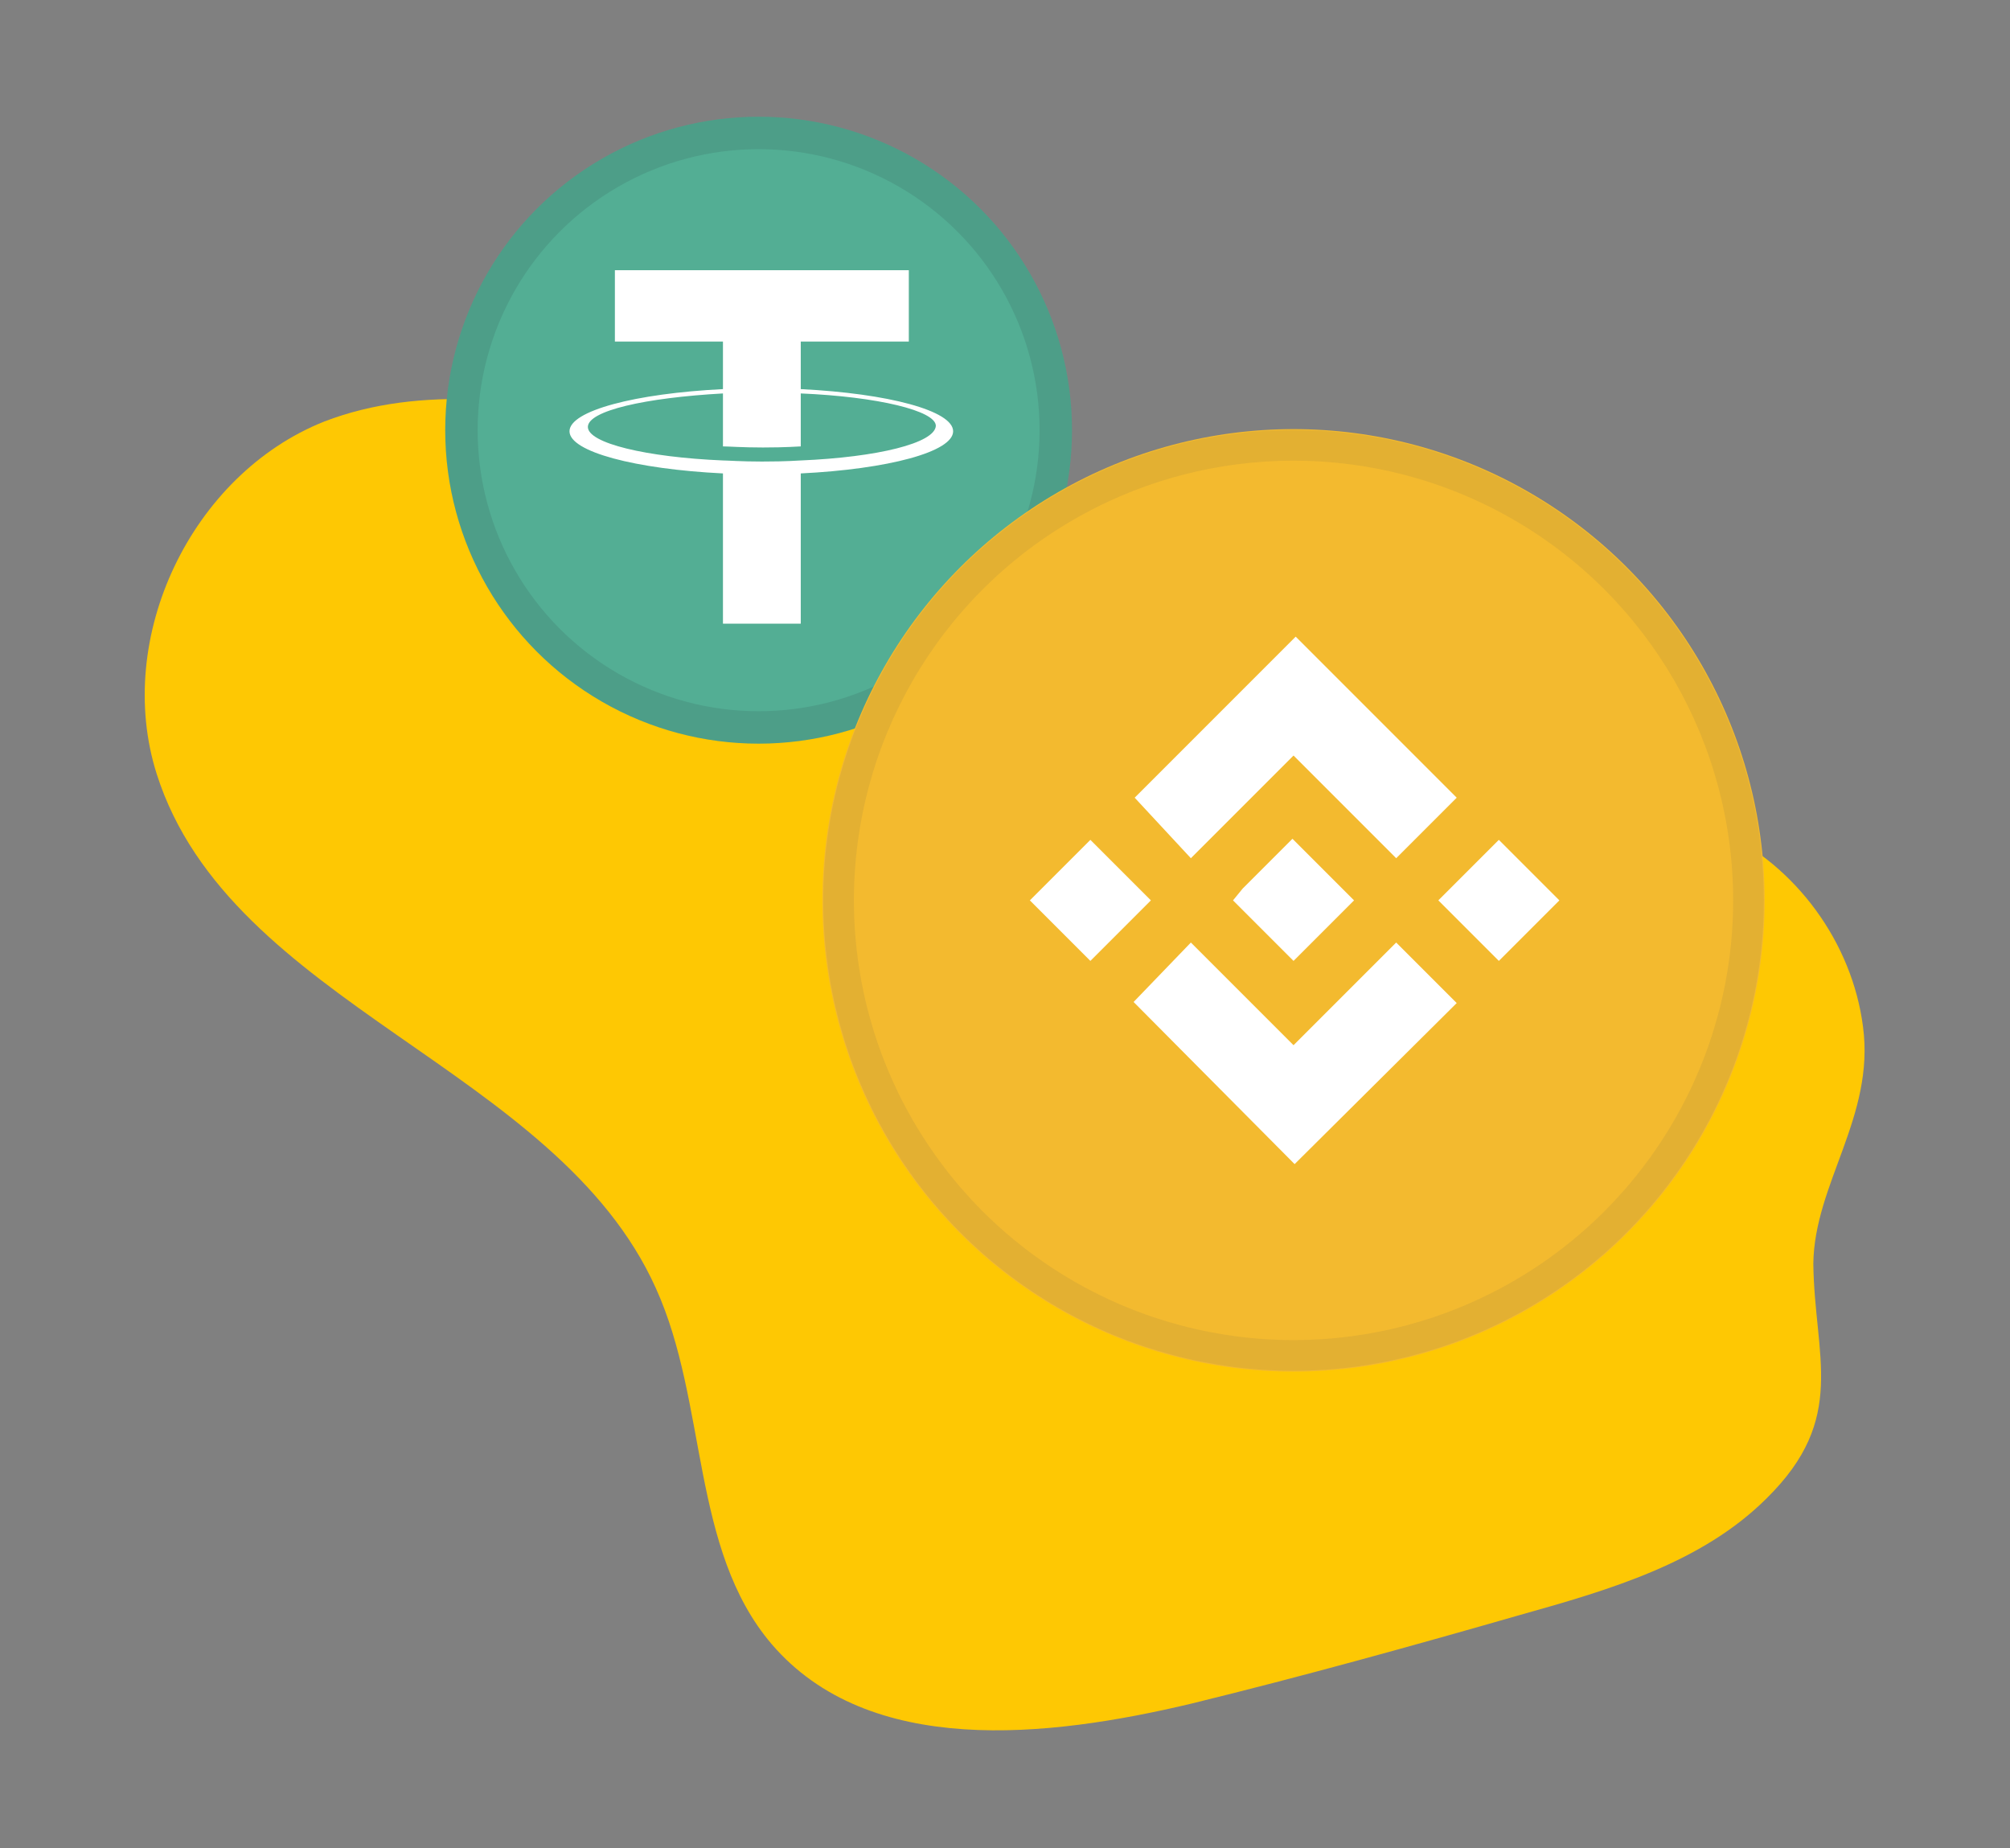<?xml version="1.0" encoding="utf-8"?>
<!-- Generator: Adobe Illustrator 25.2.3, SVG Export Plug-In . SVG Version: 6.00 Build 0)  -->
<svg version="1.1" id="Layer_1" xmlns:v="https://vecta.io/nano"
	 xmlns="http://www.w3.org/2000/svg" xmlns:xlink="http://www.w3.org/1999/xlink" x="0px" y="0px" viewBox="0 0 186 171"
	 style="enable-background:new 0 0 186 171;" xml:space="preserve">
<rect x="0" y="0" width="186" height="171" fill="#808080" stroke="none"/>
<style type="text/css">
	.st0{fill:#FEC803;}
	.st1{fill:#53AE94;}
	.st2{opacity:0.1;fill:none;stroke:#191326;stroke-width:3;enable-background:new    ;}
	.st3{fill:#FFFFFF;}
	.st4{fill:#F3BA2F;}
	.st5{opacity:0.1;fill:none;stroke:#565656;stroke-width:2.837;enable-background:new    ;}
</style>
<g>
	<path class="st0" d="M172.4,95c-1-7.8-6.2-14.9-13.3-18.2c-8.6-4-18.7-2.6-27.8-5.3c-11.8-3.5-20.4-13.3-30.9-19.8
		C88,44.1,73.2,41.4,58.8,38.8C49.2,37.1,39.1,35.5,30,39c-12.3,4.9-19.5,20-15.5,32.6c6.8,21.4,37,27.1,46.2,47.6
		c4.8,10.6,3.2,24.1,10.7,32.9c9,10.5,25.5,8.7,38.9,5.5c10.2-2.5,20.3-5.3,30.4-8.2c8.2-2.3,16.8-4.8,22.8-10.8
		c7.5-7.4,4.4-13.1,4.3-21.7C167.9,109.5,173.5,103.3,172.4,95z"/>
</g>
<g>
	<circle class="st1" cx="70.2" cy="39.8" r="29"/>
	<circle class="st2" cx="70.2" cy="39.8" r="27.5"/>
	<path class="st3" d="M74.1,36v-4.4h10V25H56.9v6.6h10V36c-8.1,0.4-14.2,2-14.2,3.9s6.1,3.5,14.2,3.9v13.9h7.2V43.8
		c8.1-0.4,14.1-2,14.1-3.9C88.2,38,82.2,36.4,74.1,36 M74.1,42.6L74.1,42.6c-0.2,0-1.2,0.1-3.6,0.1c-1.9,0-3.2-0.1-3.6-0.1v0
		c-7.1-0.3-12.5-1.6-12.5-3.1s5.3-2.7,12.5-3.1v4.9c0.5,0,1.8,0.1,3.7,0.1c2.2,0,3.3-0.1,3.5-0.1v-4.9c7.1,0.3,12.5,1.6,12.5,3
		C86.5,41,81.2,42.3,74.1,42.6"/>
</g>
<g>
	<g>
		<circle class="st4" cx="119.7" cy="83.3" r="43.6"/>
		<g>
			<path class="st3" d="M110.2,79.4l9.5-9.5l9.5,9.5l5.6-5.6l-14.9-14.9L105,73.8L110.2,79.4z M95.3,83.3l5.6-5.6l5.6,5.6l-5.6,5.6
				L95.3,83.3z M110.2,87.2l9.5,9.5l9.5-9.5l5.6,5.6l-15,14.9l-14.9-15l0,0L110.2,87.2z M133.1,83.3l5.6-5.6l5.6,5.6l-5.6,5.6
				L133.1,83.3z M125.3,83.3L125.3,83.3L125.3,83.3l-5.6,5.6l-5.6-5.6l0,0l0,0l0.9-1.1l0.5-0.5l4.1-4.1L125.3,83.3L125.3,83.3z"/>
		</g>
	</g>
	<circle class="st5" cx="119.7" cy="83.3" r="42.1"/>
</g>
</svg>
